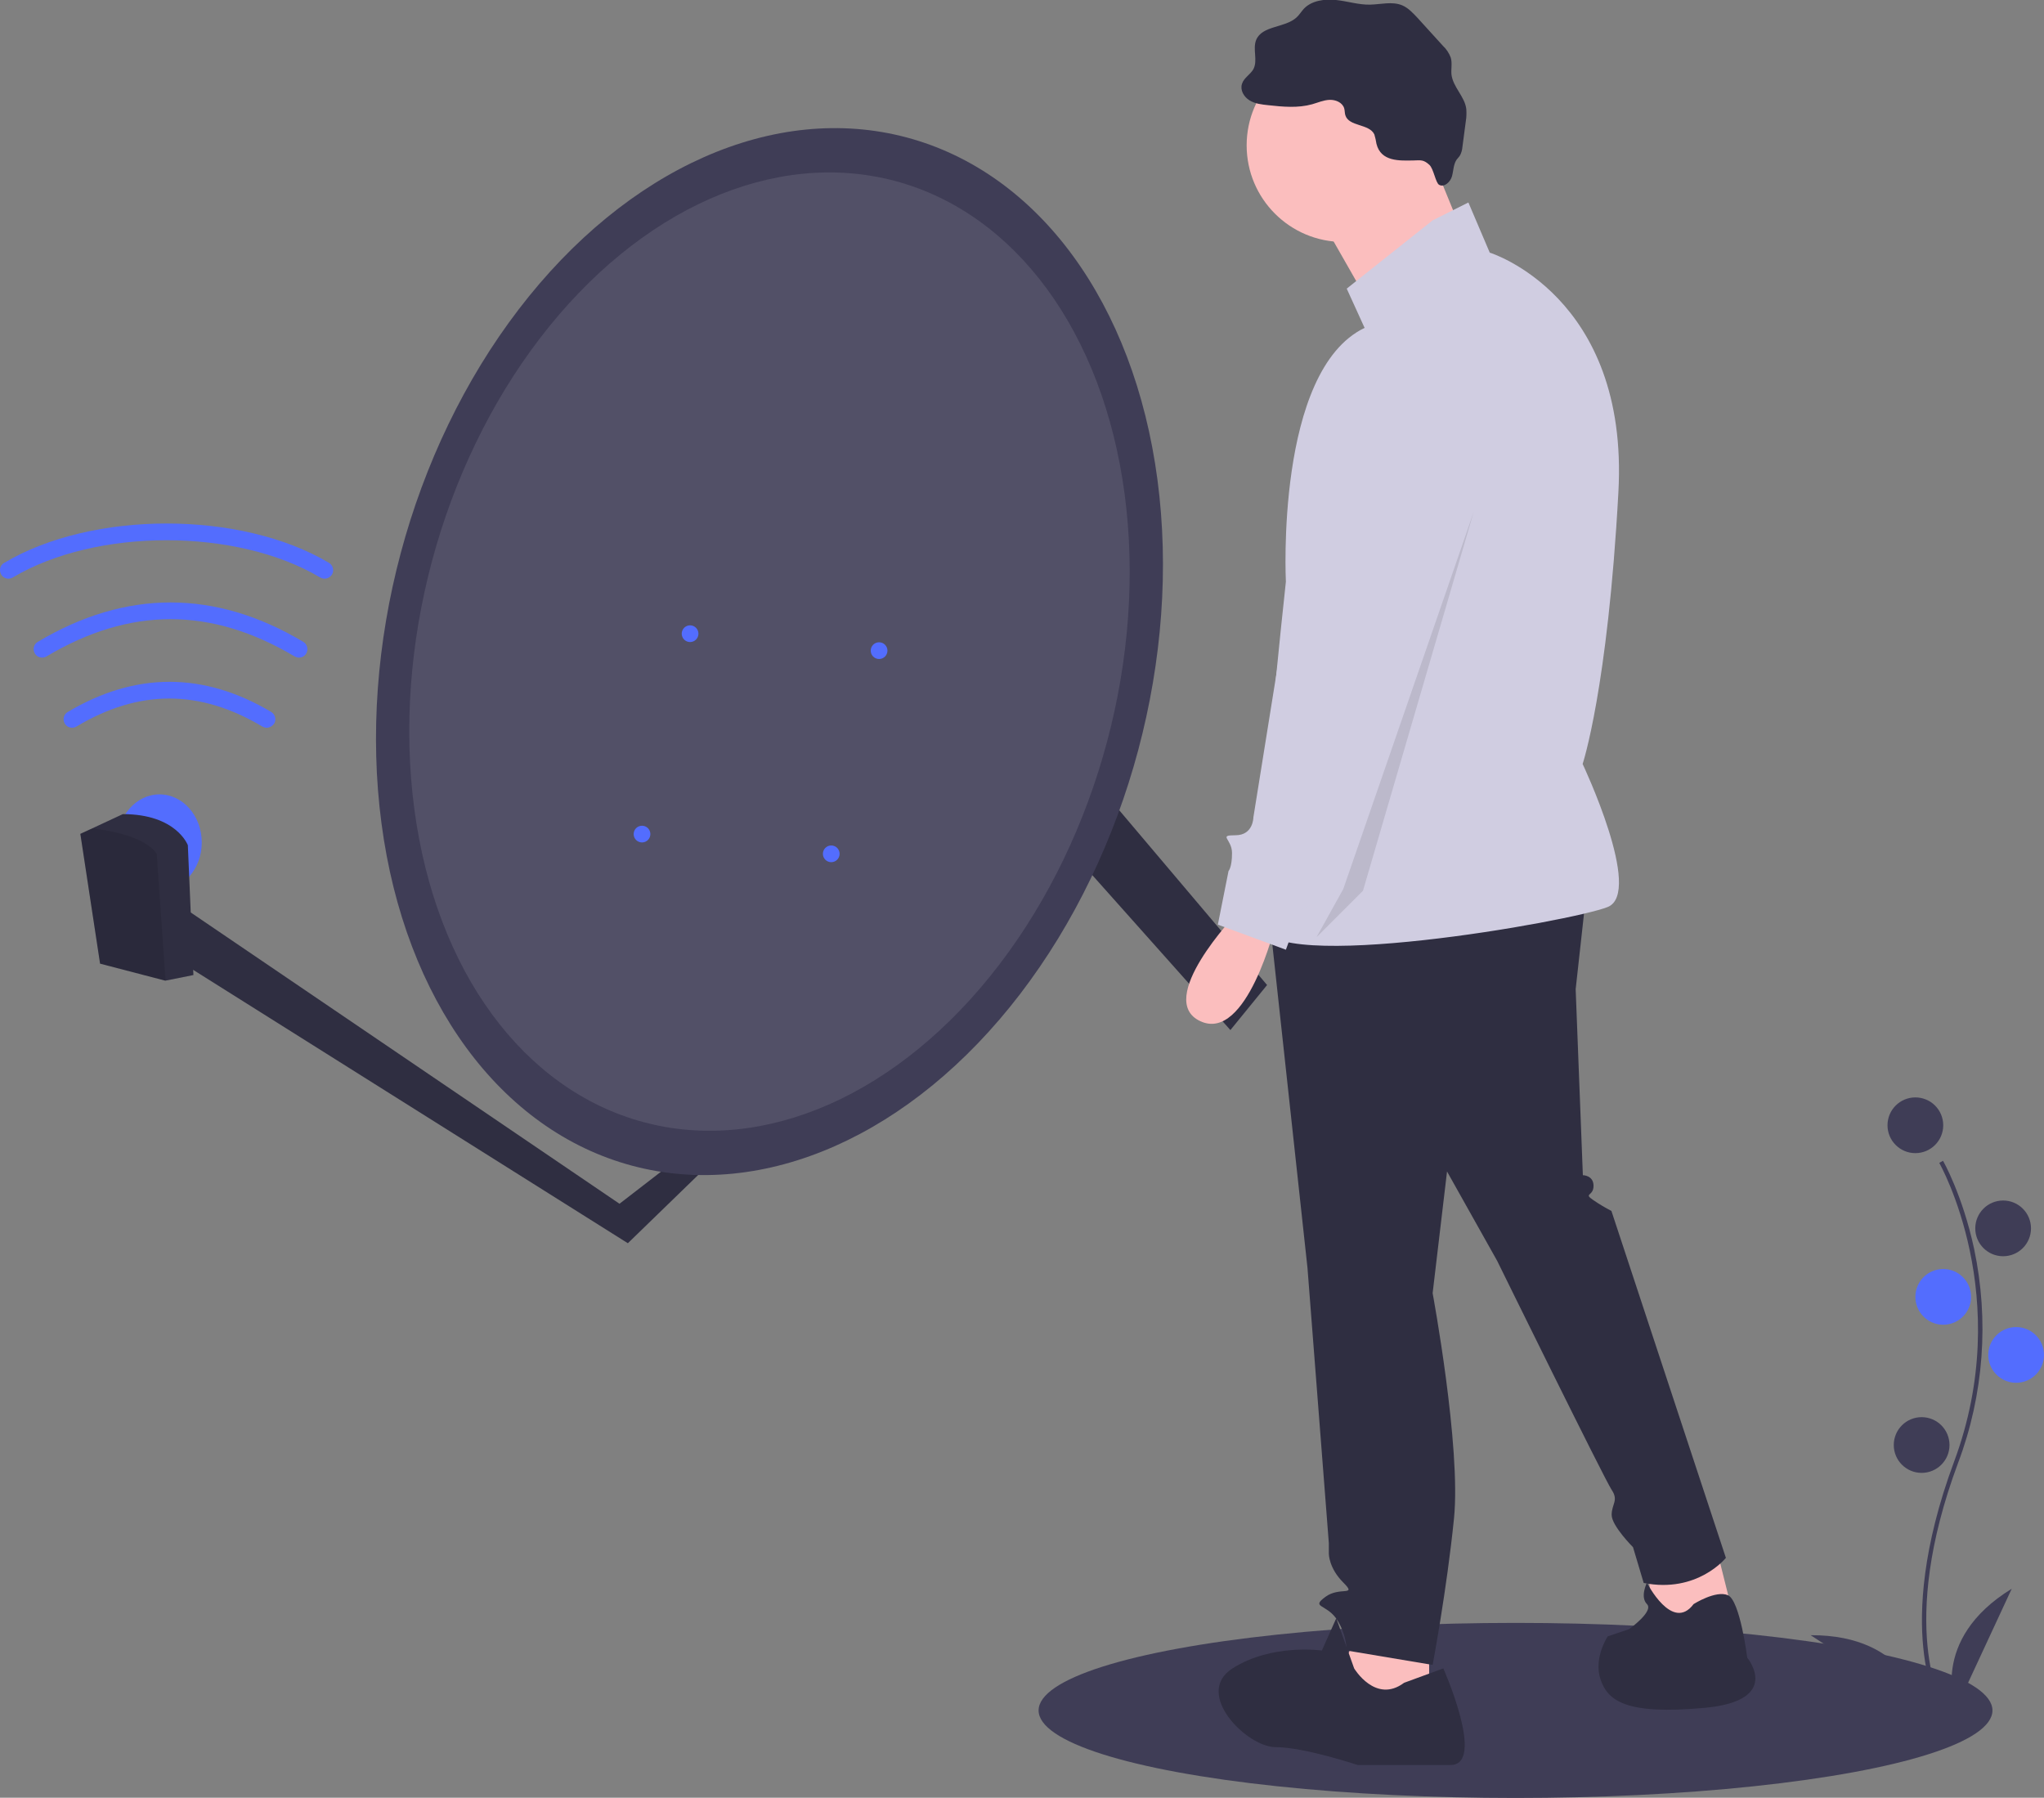 <?xml version="1.0" encoding="utf-8"?>
<!-- Generator: Adobe Illustrator 24.0.2, SVG Export Plug-In . SVG Version: 6.00 Build 0)  -->
<svg version="1.1" id="a90f9a71-1dd7-46d2-a7ac-5b91320676f6"
	 xmlns="http://www.w3.org/2000/svg" xmlns:xlink="http://www.w3.org/1999/xlink" x="0px" y="0px" viewBox="0 0 880.3 774.2"
	 style="enable-background:new 0 0 880.3 774.2;" xml:space="preserve">
<rect x="0" y="0" width="880.3" height="774.2" fill="#808080" stroke="none"/>
<style type="text/css">
	.st0{fill:#3F3D56;}
	.st1{fill:#536DFE;}
	.st2{fill:#2F2E41;}
	.st3{opacity:0.1;fill:#FFFFFF;enable-background:new    ;}
	.st4{opacity:0.1;enable-background:new    ;}
	.st5{fill:#FBBEBE;}
	.st6{fill:#D0CDE1;}
</style>
<title>signal_searching</title>
<ellipse class="st0" cx="652.7" cy="736.6" rx="205.4" ry="37.7"/>
<path class="st0" d="M835.2,735.5c-0.2-0.3-5.2-8.7-6.9-26c-1.6-15.9-0.6-42.7,13.3-80.1c26.3-70.8-6.1-128-6.4-128.6l1.6-0.9
	c0.1,0.1,8.4,14.7,13.4,37.9c6.5,30.8,4.2,62.8-6.9,92.2c-26.3,70.7-6.7,104.2-6.5,104.5L835.2,735.5z"/>
<circle class="st0" cx="824.9" cy="484.6" r="12"/>
<circle class="st0" cx="862.7" cy="529" r="12"/>
<circle class="st1" cx="836.9" cy="558.5" r="12"/>
<circle class="st1" cx="868.3" cy="583.5" r="12"/>
<circle class="st0" cx="827.6" cy="622.3" r="12"/>
<path class="st0" d="M842.4,735.9c0,0-12-29.6,24-51.7L842.4,735.9z"/>
<path class="st0" d="M827.6,735.4c0,0-5.5-31.4-47.8-31.2L827.6,735.4z"/>
<polygon class="st2" points="77.2,389.6 266.8,518.4 284.8,504.5 300.8,505.9 270.4,535.4 77.2,413.9 "/>
<polygon class="st2" points="465.5,329.4 545.7,424.2 529.9,443.6 435.7,337.9 "/>
<ellipse class="st1" cx="68.7" cy="362.8" rx="18.2" ry="20.7"/>
<ellipse transform="matrix(0.258 -0.966 0.966 0.258 -24.945 528.307)" class="st0" cx="331.3" cy="280.4" rx="229.2" ry="164.4"/>
<ellipse transform="matrix(0.258 -0.966 0.966 0.258 -24.945 528.308)" class="st3" cx="331.3" cy="280.4" rx="209.8" ry="150.5"/>
<circle class="st1" cx="297.2" cy="272.9" r="3.6"/>
<circle class="st1" cx="276.5" cy="359.2" r="3.6"/>
<circle class="st1" cx="378.6" cy="280.2" r="3.6"/>
<circle class="st1" cx="358" cy="367.7" r="3.6"/>
<path class="st2" d="M83.3,419.9l-12,2.4l-0.2,0l-28-7.3l-8.5-55.9l5.2-2.4l13.1-6.1c23.1,0,28,13.4,28,13.4L83.3,419.9z"/>
<path class="st4" d="M71.3,422.3l-0.2,0l-28-7.3l-8.5-55.9l5.2-2.4c10.7,1.4,23.1,4.4,27.7,10.9L71.3,422.3z"/>
<path class="st1" d="M128.8,283.2c-0.7,0-1.3-0.2-1.9-0.5c-36-21.4-70.9-21.4-106.9,0c-1.7,1-4,0.5-5-1.3c-1-1.7-0.5-4,1.3-5
	c37.9-22.6,76.4-22.6,114.3,0c1.7,1,2.3,3.3,1.3,5C131.3,282.5,130.1,283.2,128.8,283.2L128.8,283.2z"/>
<path class="st1" d="M114.9,313.4c-0.7,0-1.3-0.2-1.9-0.5c-27-16.1-53.2-16.1-80.1,0c-1.7,1-4,0.5-5-1.3c-1-1.7-0.5-4,1.3-5
	c29.1-17.3,58.5-17.3,87.6,0c1.7,1,2.3,3.3,1.3,5C117.3,312.7,116.1,313.4,114.9,313.4L114.9,313.4z"/>
<path class="st1" d="M139.8,249.2c-0.7,0-1.3-0.2-1.9-0.5c-35.9-21.4-96.5-21.4-132.4,0c-1.7,1-4,0.5-5-1.3s-0.5-4,1.3-5
	c0,0,0,0,0,0c37.9-22.6,102-22.6,139.9,0c1.7,1,2.3,3.3,1.3,5C142.3,248.5,141.1,249.2,139.8,249.2L139.8,249.2z"/>
<polygon class="st5" points="738.7,664.6 746.4,695.4 712.5,704.7 709.4,672.3 "/>
<polygon class="st5" points="615.5,703.1 615.5,732.4 581.6,738.5 575.5,723.1 587.8,697 "/>
<path class="st2" d="M683.2,384.4l-4.6,41.6l3.1,80.1c0,0,4.6,0,4.6,4.6c0,4.6-4.6,3.1,0,6.2c2.5,1.7,5,3.2,7.7,4.6l49.3,149.4
	c0,0-12.3,15.4-35.4,10.8l-4.6-15.4c0,0-9.2-9.2-9.2-13.9s3.1-6.2,0-10.8S644.8,543,644.8,543l-21.6-38.5l-6.2,52.4
	c0,0,12.3,66.2,9.2,97S617,717,617,717l-37-6.2c-0.2-5-1.8-9.8-4.6-13.9c-4.6-6.2-10.8-4.6-4.6-9.2c6.2-4.6,13.9,0,7.7-6.2
	s-6.2-12.3-6.2-12.3v-4.6l-9.2-118.6l-16.9-155.5L683.2,384.4z"/>
<circle class="st5" cx="578.5" cy="62.6" r="41.6"/>
<polygon class="st5" points="614.7,63.4 631.7,104.9 591.6,134.2 567,91.1 "/>
<path class="st6" d="M617,94.9l15.4-7.7l9.2,21.6c0,0,60.1,18.5,55.4,103.2c-4.6,84.7-15.4,117-15.4,117s26.2,55.4,10.8,61.6
	s-146.3,29.3-149.4,7.7s10.8-147.8,10.8-147.8s-4.6-90.8,33.9-109.3l-7.7-16.9L617,94.9z"/>
<path class="st5" d="M532.4,393.6c0,0-35.4,37-15.4,46.2c20,9.2,32.3-41.6,32.3-41.6L532.4,393.6z"/>
<path class="st2" d="M604.7,724.7l16.9-6.2c0,0,18.5,41.6,3.1,41.6h-40c0,0-23.1-7.7-35.4-7.7c-12.3,0-35.4-23.1-18.5-33.9
	c16.9-10.8,38.5-7.7,38.5-7.7l6.2-13.9l7.7,21.6C583.2,718.5,592.4,733.9,604.7,724.7z"/>
<path class="st2" d="M729.4,690.8c0,0,9.6-6.1,14.8-3.8c5.2,2.3,8.3,26.9,8.3,26.9s15.4,18.5-18.5,21.6s-41.6-3.1-44.7-12.3
	s3.1-18.5,3.1-18.5l9.2-3.1c0,0,10.8-7.7,7.7-10.8s0-9.2,0-9.2S720.2,703.1,729.4,690.8z"/>
<path class="st2" d="M592.8,61.9c-0.2-1.3-0.5-2.7-0.9-4c-2.2-4.7-11-3.3-12.5-8.3c-0.3-1-0.2-2-0.5-3c-0.8-2.5-3.7-3.7-6.3-3.6
	s-5,1.2-7.5,1.9c-6.1,1.7-12.6,1.1-18.9,0.4c-2.8-0.3-5.7-0.6-8.1-2.1c-2.4-1.5-4.1-4.4-3.2-7.1c0.8-2.6,3.6-4,4.9-6.3
	c2-3.8-0.4-8.6,1.2-12.6c2.6-6.3,12.4-5.1,17.4-9.7c1.2-1.1,2.1-2.6,3.2-3.8c3.4-3.5,8.9-4.2,13.8-3.7S585.1,2.1,590,2
	c4.7-0.1,9.6-1.5,13.9,0.3c2.6,1.1,4.6,3.3,6.5,5.3l11,12.1c1.5,1.4,2.7,3.2,3.4,5.1c0.7,2.3,0.1,4.8,0.3,7.2
	c0.6,5.5,5.8,9.6,6.4,15c0.1,1.7,0.1,3.4-0.2,5.1l-1.5,11.4c-0.1,1.1-0.4,2.2-0.9,3.2c-0.4,0.8-1.1,1.4-1.6,2.1
	c-1.4,2.1-1.3,4.8-2,7.2c-0.7,2.4-3.3,4.8-5.5,3.6c-1.5-0.8-2.4-7-4.2-8.6c-2.5-2.3-3.7-2-6.8-1.9C602.8,69.2,594.7,69.7,592.8,61.9
	z"/>
<path class="st6" d="M600.1,151.9c0,0,46.2,18.5,32.3,60s-50.8,169.4-50.8,169.4l-21.6,10.8l-6.2,16.9l-29.3-10.8l4.6-23.1
	c0,0,1.5-1.5,1.5-7.7s-6.2-7.7,1.5-7.7s7.7-7.7,7.7-7.7l27.7-172.5C567.8,179.6,567.8,150.4,600.1,151.9z"/>
<polygon class="st4" points="634.7,220.4 587,383.6 567,403.6 578.5,382.9 "/>
</svg>
